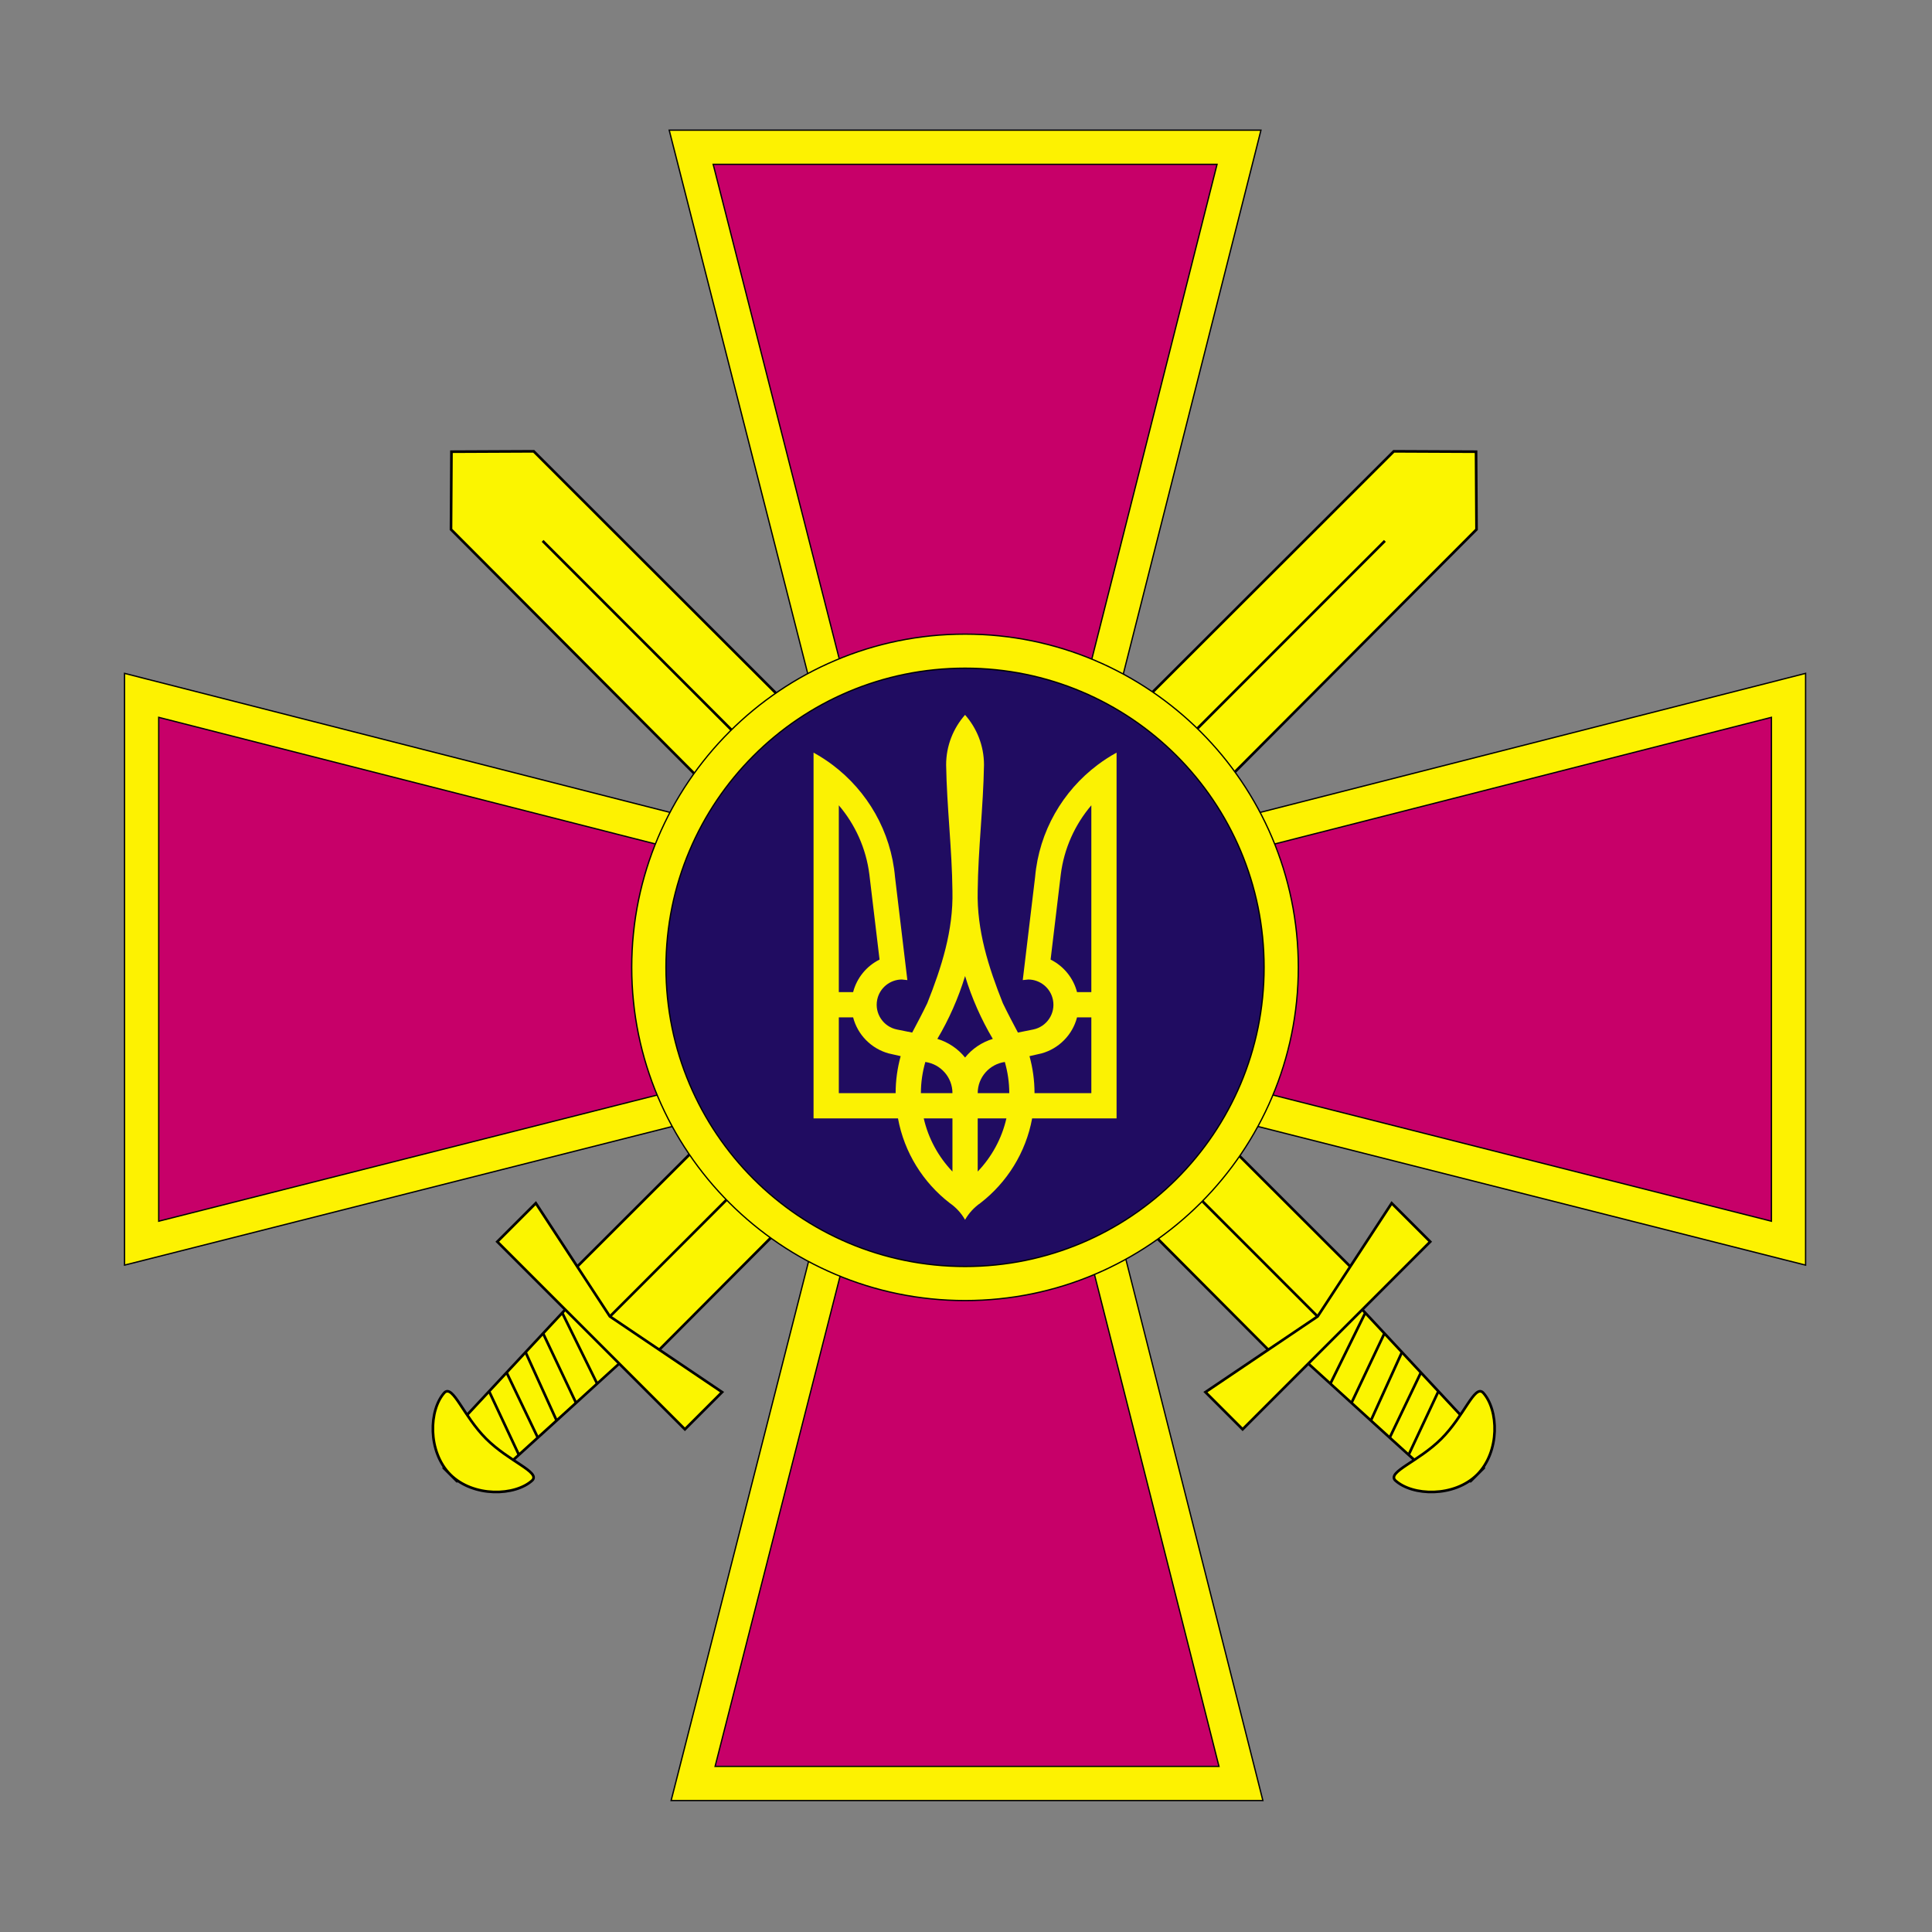 <?xml version="1.0" encoding="UTF-8" standalone="no"?>
<!-- Created with Inkscape (http://www.inkscape.org/) -->

<svg
   xmlns:dc="http://purl.org/dc/elements/1.1/"
   xmlns:cc="http://creativecommons.org/ns#"
   xmlns:rdf="http://www.w3.org/1999/02/22-rdf-syntax-ns#"
   xmlns:svg="http://www.w3.org/2000/svg"
   xmlns="http://www.w3.org/2000/svg"
   xmlns:xlink="http://www.w3.org/1999/xlink"
   xmlns:sodipodi="http://sodipodi.sourceforge.net/DTD/sodipodi-0.dtd"
   xmlns:inkscape="http://www.inkscape.org/namespaces/inkscape"
   width="744.094"
   height="744.09"
   id="svg2"
   version="1.1"
   inkscape:version="0.47pre4 r22446"
   sodipodi:docname="ukraine.svg"
   style="display:inline">
  <rect width="100%" height="100%" fill="#808080" stroke="none"/>
  <defs
     id="defs4">
    <inkscape:perspective
       sodipodi:type="inkscape:persp3d"
       inkscape:vp_x="0 : 526.18109 : 1"
       inkscape:vp_y="0 : 1000 : 0"
       inkscape:vp_z="744.09448 : 526.18109 : 1"
       inkscape:persp3d-origin="372.04724 : 350.78739 : 1"
       id="perspective10" />
    <inkscape:perspective
       id="perspective2824"
       inkscape:persp3d-origin="0.5 : 0.33333333 : 1"
       inkscape:vp_z="1 : 0.5 : 1"
       inkscape:vp_y="0 : 1000 : 0"
       inkscape:vp_x="0 : 0.5 : 1"
       sodipodi:type="inkscape:persp3d" />
    <marker
       style="overflow:visible"
       id="Arrow1Mend"
       refX="0"
       refY="0"
       orient="auto"
       inkscape:stockid="Arrow1Mend">
      <path
         transform="matrix(-0.4,0,0,-0.4,-4,0)"
         style="fill-rule:evenodd;stroke:#000000;stroke-width:1pt;marker-start:none"
         d="M 0,0 5,-5 -12.5,0 5,5 0,0 z"
         id="path9680" />
    </marker>
    <marker
       style="overflow:visible"
       id="Arrow1Send"
       refX="0"
       refY="0"
       orient="auto"
       inkscape:stockid="Arrow1Send">
      <path
         transform="matrix(-0.2,0,0,-0.2,-1.2,0)"
         style="fill-rule:evenodd;stroke:#000000;stroke-width:1pt;marker-start:none"
         d="M 0,0 5,-5 -12.5,0 5,5 0,0 z"
         id="path2976" />
    </marker>
    <marker
       style="overflow:visible"
       id="Arrow1Sstart"
       refX="0"
       refY="0"
       orient="auto"
       inkscape:stockid="Arrow1Sstart">
      <path
         transform="matrix(0.2,0,0,0.2,1.2,0)"
         style="fill-rule:evenodd;stroke:#000000;stroke-width:1pt;marker-start:none"
         d="M 0,0 5,-5 -12.5,0 5,5 0,0 z"
         id="path2979" />
    </marker>
    <inkscape:perspective
       id="perspective2902"
       inkscape:persp3d-origin="198 : 184 : 1"
       inkscape:vp_z="396 : 276 : 1"
       inkscape:vp_y="0 : 1000 : 0"
       inkscape:vp_x="0 : 276 : 1"
       sodipodi:type="inkscape:persp3d" />
    <inkscape:perspective
       id="perspective3740"
       inkscape:persp3d-origin="0.5 : 0.33333333 : 1"
       inkscape:vp_z="1 : 0.5 : 1"
       inkscape:vp_y="0 : 1000 : 0"
       inkscape:vp_x="0 : 0.5 : 1"
       sodipodi:type="inkscape:persp3d" />
    <inkscape:perspective
       id="perspective3824"
       inkscape:persp3d-origin="0.5 : 0.33333333 : 1"
       inkscape:vp_z="1 : 0.5 : 1"
       inkscape:vp_y="0 : 1000 : 0"
       inkscape:vp_x="0 : 0.5 : 1"
       sodipodi:type="inkscape:persp3d" />
    <inkscape:perspective
       id="perspective3849"
       inkscape:persp3d-origin="0.5 : 0.33333333 : 1"
       inkscape:vp_z="1 : 0.5 : 1"
       inkscape:vp_y="0 : 1000 : 0"
       inkscape:vp_x="0 : 0.5 : 1"
       sodipodi:type="inkscape:persp3d" />
    <inkscape:perspective
       id="perspective3909"
       inkscape:persp3d-origin="0.5 : 0.33333333 : 1"
       inkscape:vp_z="1 : 0.5 : 1"
       inkscape:vp_y="0 : 1000 : 0"
       inkscape:vp_x="0 : 0.5 : 1"
       sodipodi:type="inkscape:persp3d" />
    <inkscape:perspective
       id="perspective3931"
       inkscape:persp3d-origin="0.5 : 0.33333333 : 1"
       inkscape:vp_z="1 : 0.5 : 1"
       inkscape:vp_y="0 : 1000 : 0"
       inkscape:vp_x="0 : 0.5 : 1"
       sodipodi:type="inkscape:persp3d" />
    <inkscape:perspective
       id="perspective3953"
       inkscape:persp3d-origin="0.5 : 0.33333333 : 1"
       inkscape:vp_z="1 : 0.5 : 1"
       inkscape:vp_y="0 : 1000 : 0"
       inkscape:vp_x="0 : 0.5 : 1"
       sodipodi:type="inkscape:persp3d" />
    <inkscape:perspective
       id="perspective3975"
       inkscape:persp3d-origin="0.5 : 0.33333333 : 1"
       inkscape:vp_z="1 : 0.5 : 1"
       inkscape:vp_y="0 : 1000 : 0"
       inkscape:vp_x="0 : 0.5 : 1"
       sodipodi:type="inkscape:persp3d" />
    <inkscape:perspective
       id="perspective3997"
       inkscape:persp3d-origin="0.5 : 0.33333333 : 1"
       inkscape:vp_z="1 : 0.5 : 1"
       inkscape:vp_y="0 : 1000 : 0"
       inkscape:vp_x="0 : 0.5 : 1"
       sodipodi:type="inkscape:persp3d" />
    <inkscape:perspective
       id="perspective4036"
       inkscape:persp3d-origin="0.5 : 0.33333333 : 1"
       inkscape:vp_z="1 : 0.5 : 1"
       inkscape:vp_y="0 : 1000 : 0"
       inkscape:vp_x="0 : 0.5 : 1"
       sodipodi:type="inkscape:persp3d" />
    <inkscape:perspective
       id="perspective4058"
       inkscape:persp3d-origin="0.5 : 0.33333333 : 1"
       inkscape:vp_z="1 : 0.5 : 1"
       inkscape:vp_y="0 : 1000 : 0"
       inkscape:vp_x="0 : 0.5 : 1"
       sodipodi:type="inkscape:persp3d" />
    <inkscape:perspective
       id="perspective4082"
       inkscape:persp3d-origin="0.5 : 0.33333333 : 1"
       inkscape:vp_z="1 : 0.5 : 1"
       inkscape:vp_y="0 : 1000 : 0"
       inkscape:vp_x="0 : 0.5 : 1"
       sodipodi:type="inkscape:persp3d" />
    <inkscape:perspective
       id="perspective4104"
       inkscape:persp3d-origin="0.5 : 0.33333333 : 1"
       inkscape:vp_z="1 : 0.5 : 1"
       inkscape:vp_y="0 : 1000 : 0"
       inkscape:vp_x="0 : 0.5 : 1"
       sodipodi:type="inkscape:persp3d" />
    <inkscape:perspective
       id="perspective4126"
       inkscape:persp3d-origin="0.5 : 0.33333333 : 1"
       inkscape:vp_z="1 : 0.5 : 1"
       inkscape:vp_y="0 : 1000 : 0"
       inkscape:vp_x="0 : 0.5 : 1"
       sodipodi:type="inkscape:persp3d" />
    <inkscape:perspective
       id="perspective4311"
       inkscape:persp3d-origin="0.5 : 0.33333333 : 1"
       inkscape:vp_z="1 : 0.5 : 1"
       inkscape:vp_y="0 : 1000 : 0"
       inkscape:vp_x="0 : 0.5 : 1"
       sodipodi:type="inkscape:persp3d" />
    <inkscape:perspective
       id="perspective4333"
       inkscape:persp3d-origin="0.5 : 0.33333333 : 1"
       inkscape:vp_z="1 : 0.5 : 1"
       inkscape:vp_y="0 : 1000 : 0"
       inkscape:vp_x="0 : 0.5 : 1"
       sodipodi:type="inkscape:persp3d" />
    <inkscape:perspective
       id="perspective4355"
       inkscape:persp3d-origin="0.5 : 0.33333333 : 1"
       inkscape:vp_z="1 : 0.5 : 1"
       inkscape:vp_y="0 : 1000 : 0"
       inkscape:vp_x="0 : 0.5 : 1"
       sodipodi:type="inkscape:persp3d" />
    <inkscape:perspective
       id="perspective4377"
       inkscape:persp3d-origin="0.5 : 0.33333333 : 1"
       inkscape:vp_z="1 : 0.5 : 1"
       inkscape:vp_y="0 : 1000 : 0"
       inkscape:vp_x="0 : 0.5 : 1"
       sodipodi:type="inkscape:persp3d" />
    <inkscape:perspective
       id="perspective4399"
       inkscape:persp3d-origin="0.5 : 0.33333333 : 1"
       inkscape:vp_z="1 : 0.5 : 1"
       inkscape:vp_y="0 : 1000 : 0"
       inkscape:vp_x="0 : 0.5 : 1"
       sodipodi:type="inkscape:persp3d" />
    <inkscape:perspective
       id="perspective4421"
       inkscape:persp3d-origin="0.5 : 0.33333333 : 1"
       inkscape:vp_z="1 : 0.5 : 1"
       inkscape:vp_y="0 : 1000 : 0"
       inkscape:vp_x="0 : 0.5 : 1"
       sodipodi:type="inkscape:persp3d" />
    <inkscape:perspective
       id="perspective4443"
       inkscape:persp3d-origin="0.5 : 0.33333333 : 1"
       inkscape:vp_z="1 : 0.5 : 1"
       inkscape:vp_y="0 : 1000 : 0"
       inkscape:vp_x="0 : 0.5 : 1"
       sodipodi:type="inkscape:persp3d" />
    <inkscape:perspective
       id="perspective4465"
       inkscape:persp3d-origin="0.5 : 0.33333333 : 1"
       inkscape:vp_z="1 : 0.5 : 1"
       inkscape:vp_y="0 : 1000 : 0"
       inkscape:vp_x="0 : 0.5 : 1"
       sodipodi:type="inkscape:persp3d" />
    <inkscape:perspective
       id="perspective4489"
       inkscape:persp3d-origin="0.5 : 0.33333333 : 1"
       inkscape:vp_z="1 : 0.5 : 1"
       inkscape:vp_y="0 : 1000 : 0"
       inkscape:vp_x="0 : 0.5 : 1"
       sodipodi:type="inkscape:persp3d" />
    <inkscape:perspective
       id="perspective4511"
       inkscape:persp3d-origin="0.5 : 0.33333333 : 1"
       inkscape:vp_z="1 : 0.5 : 1"
       inkscape:vp_y="0 : 1000 : 0"
       inkscape:vp_x="0 : 0.5 : 1"
       sodipodi:type="inkscape:persp3d" />
    <inkscape:perspective
       id="perspective4533"
       inkscape:persp3d-origin="0.5 : 0.33333333 : 1"
       inkscape:vp_z="1 : 0.5 : 1"
       inkscape:vp_y="0 : 1000 : 0"
       inkscape:vp_x="0 : 0.5 : 1"
       sodipodi:type="inkscape:persp3d" />
    <inkscape:perspective
       id="perspective4555"
       inkscape:persp3d-origin="0.5 : 0.33333333 : 1"
       inkscape:vp_z="1 : 0.5 : 1"
       inkscape:vp_y="0 : 1000 : 0"
       inkscape:vp_x="0 : 0.5 : 1"
       sodipodi:type="inkscape:persp3d" />
    <inkscape:perspective
       id="perspective4577"
       inkscape:persp3d-origin="0.5 : 0.33333333 : 1"
       inkscape:vp_z="1 : 0.5 : 1"
       inkscape:vp_y="0 : 1000 : 0"
       inkscape:vp_x="0 : 0.5 : 1"
       sodipodi:type="inkscape:persp3d" />
    <inkscape:perspective
       id="perspective4599"
       inkscape:persp3d-origin="0.5 : 0.33333333 : 1"
       inkscape:vp_z="1 : 0.5 : 1"
       inkscape:vp_y="0 : 1000 : 0"
       inkscape:vp_x="0 : 0.5 : 1"
       sodipodi:type="inkscape:persp3d" />
    <inkscape:perspective
       id="perspective4621"
       inkscape:persp3d-origin="0.5 : 0.33333333 : 1"
       inkscape:vp_z="1 : 0.5 : 1"
       inkscape:vp_y="0 : 1000 : 0"
       inkscape:vp_x="0 : 0.5 : 1"
       sodipodi:type="inkscape:persp3d" />
    <inkscape:perspective
       id="perspective4643"
       inkscape:persp3d-origin="0.5 : 0.33333333 : 1"
       inkscape:vp_z="1 : 0.5 : 1"
       inkscape:vp_y="0 : 1000 : 0"
       inkscape:vp_x="0 : 0.5 : 1"
       sodipodi:type="inkscape:persp3d" />
    <inkscape:perspective
       id="perspective4665"
       inkscape:persp3d-origin="0.5 : 0.33333333 : 1"
       inkscape:vp_z="1 : 0.5 : 1"
       inkscape:vp_y="0 : 1000 : 0"
       inkscape:vp_x="0 : 0.5 : 1"
       sodipodi:type="inkscape:persp3d" />
    <inkscape:perspective
       id="perspective4687"
       inkscape:persp3d-origin="0.5 : 0.33333333 : 1"
       inkscape:vp_z="1 : 0.5 : 1"
       inkscape:vp_y="0 : 1000 : 0"
       inkscape:vp_x="0 : 0.5 : 1"
       sodipodi:type="inkscape:persp3d" />
    <inkscape:perspective
       id="perspective4709"
       inkscape:persp3d-origin="0.5 : 0.33333333 : 1"
       inkscape:vp_z="1 : 0.5 : 1"
       inkscape:vp_y="0 : 1000 : 0"
       inkscape:vp_x="0 : 0.5 : 1"
       sodipodi:type="inkscape:persp3d" />
    <inkscape:perspective
       id="perspective4731"
       inkscape:persp3d-origin="0.5 : 0.33333333 : 1"
       inkscape:vp_z="1 : 0.5 : 1"
       inkscape:vp_y="0 : 1000 : 0"
       inkscape:vp_x="0 : 0.5 : 1"
       sodipodi:type="inkscape:persp3d" />
    <inkscape:perspective
       id="perspective5656"
       inkscape:persp3d-origin="0.5 : 0.33333333 : 1"
       inkscape:vp_z="1 : 0.5 : 1"
       inkscape:vp_y="0 : 1000 : 0"
       inkscape:vp_x="0 : 0.5 : 1"
       sodipodi:type="inkscape:persp3d" />
    <inkscape:perspective
       id="perspective5670"
       inkscape:persp3d-origin="0.5 : 0.33333333 : 1"
       inkscape:vp_z="1 : 0.5 : 1"
       inkscape:vp_y="0 : 1000 : 0"
       inkscape:vp_x="0 : 0.5 : 1"
       sodipodi:type="inkscape:persp3d" />
    <inkscape:perspective
       id="perspective5614"
       inkscape:persp3d-origin="0.5 : 0.33333333 : 1"
       inkscape:vp_z="1 : 0.5 : 1"
       inkscape:vp_y="0 : 1000 : 0"
       inkscape:vp_x="0 : 0.5 : 1"
       sodipodi:type="inkscape:persp3d" />
  </defs>
  <sodipodi:namedview
     id="base"
     pagecolor="#ffffff"
     bordercolor="#666666"
     borderopacity="1.0"
     inkscape:pageopacity="0.0"
     inkscape:pageshadow="2"
     inkscape:zoom="0.49497475"
     inkscape:cx="285.01458"
     inkscape:cy="223.65762"
     inkscape:document-units="px"
     inkscape:current-layer="layer1"
     showgrid="false"
     inkscape:snap-nodes="false"
     inkscape:object-paths="false"
     inkscape:window-width="1920"
     inkscape:window-height="1005"
     inkscape:window-x="0"
     inkscape:window-y="25"
     inkscape:window-maximized="1"
     height="744.09px" />
  <g
     inkscape:label="Vrstva 1"
     inkscape:groupmode="layer"
     id="layer1"
     transform="translate(0,-308.272)"
     style="display:inline">
    <g
       style="display:inline"
       id="g3532">
      <g
         id="g3511">
        <g
           id="g3508">
          <use
             height="744.09"
             width="744.094"
             transform="matrix(-1,0,0,1,743.38,0)"
             id="use4620"
             xlink:href="#use4618"
             y="0"
             x="0" />
        </g>
        <use
           x="0"
           y="0"
           xlink:href="#g4593"
           id="use4618"
           transform="matrix(0,1,-1,0,1053.814,309.874)"
           width="744.094"
           height="744.09" />
      </g>
      <g
         id="g3525">
        <g
           id="g3505">
          <use
             transform="matrix(1,0,0,-1,0.741,1360.144)"
             height="744.09"
             width="744.094"
             id="use4603"
             xlink:href="#g4593"
             y="0"
             x="0" />
        </g>
        <g
           id="g4593"
           transform="translate(-292.951,144.031)">
          <path
             style="fill:#c70069;fill-opacity:1;stroke:none"
             d="m 618.997,455.725 -59.846,-234.781 210.996,0 -59.432,234.781 -91.718,0 z"
             id="path3795"
             sodipodi:nodetypes="ccccc" />
          <path
             id="path3797"
             d="m 550.688,214.375 2.094,8.188 59.844,234.781 1.25,4.969 5.125,0 91.719,0 5.125,0 1.25,-4.969 59.438,-234.781 2.062,-8.188 -8.438,0 -211,0 -8.469,0 z m 16.938,13.156 194.062,0 -56.094,221.625 -81.469,0 -56.5,-221.625 z"
             style="font-size:medium;font-style:normal;font-variant:normal;font-weight:normal;font-stretch:normal;text-indent:0;text-align:start;text-decoration:none;line-height:normal;letter-spacing:normal;word-spacing:normal;text-transform:none;direction:ltr;block-progression:tb;writing-mode:lr-tb;text-anchor:start;color:#000000;fill:#fdf201;fill-opacity:1;fill-rule:nonzero;stroke:#000000;stroke-width:0.5;stroke-miterlimit:4;stroke-opacity:1;stroke-dasharray:none;marker:none;visibility:visible;display:inline;overflow:visible;enable-background:accumulate;font-family:AlArabiya;-inkscape-font-specification:AlArabiya" />
        </g>
      </g>
    </g>
    <g
       id="g5877">
      <g
         id="g5856">
        <g
           id="g3754"
           transform="matrix(1.432,-1.432,1.432,1.432,-401.518,819.824)"
           style="fill:#fbf500;fill-opacity:1;stroke:#000000;stroke-width:0.5;stroke-miterlimit:4;stroke-opacity:1;stroke-dasharray:none">
          <path
             id="path3728"
             d="m 307.844,317.576 0.417,-224.149 10.518,-10.394 11.112,11.012 0.176,223.723 -22.223,-0.191 z"
             style="fill:#fbf500;fill-opacity:1;stroke:#000000;stroke-width:0.5;stroke-linecap:butt;stroke-linejoin:miter;stroke-miterlimit:4;stroke-opacity:1;stroke-dasharray:none"
             sodipodi:nodetypes="cccccc" />
          <path
             id="path3730"
             d="m 319.044,107.288 -0.088,208.73"
             style="fill:#fbf500;fill-opacity:1;stroke:#000000;stroke-width:0.5;stroke-linecap:butt;stroke-linejoin:miter;stroke-miterlimit:4;stroke-opacity:1;stroke-dasharray:none"
             sodipodi:nodetypes="cc" />
        </g>
        <path
           style="fill:#fbf500;fill-opacity:1;stroke:#000000;stroke-width:1.013;stroke-linecap:butt;stroke-linejoin:miter;stroke-miterlimit:4;stroke-opacity:1;stroke-dasharray:none"
           d="m 501.604,831.391 c 0.639,0.639 53.197,48.337 53.197,48.337 l 16.752,-16.752 -48.977,-52.557 -20.972,20.972 z"
           id="path3760"
           sodipodi:nodetypes="ccccc" />
        <path
           id="path3790"
           style="fill:#fbf500;fill-opacity:1;stroke:#000000;stroke-width:1.013;stroke-linecap:butt;stroke-miterlimit:4;stroke-opacity:1;stroke-dasharray:none;stroke-dashoffset:0"
           d="m 568.965,876.162 c 8.86,-8.86 -8.917,8.917 -0.057,0.057 8.86,-8.86 8.329,-25.034 2.238,-31.636 -3.278,-3.022 -7.176,8.979 -16.007,17.81 -8.831,8.831 -20.832,12.729 -17.81,16.007 6.603,6.091 22.777,6.622 31.636,-2.238 z"
           sodipodi:nodetypes="cccccc" />
        <path
           style="fill:none;stroke:#000000;stroke-width:1.013;stroke-linecap:butt;stroke-linejoin:miter;stroke-miterlimit:4;stroke-opacity:1;stroke-dasharray:none"
           d="m 525.824,813.905 -13.451,27.297"
           id="path3793"
           sodipodi:nodetypes="cc" />
        <path
           id="path3808"
           d="m 533.195,821.815 -12.684,26.781"
           style="fill:none;stroke:#000000;stroke-width:1.013;stroke-linecap:butt;stroke-linejoin:miter;stroke-miterlimit:4;stroke-opacity:1;stroke-dasharray:none"
           sodipodi:nodetypes="cc" />
        <path
           style="fill:none;stroke:#000000;stroke-width:1.013;stroke-linecap:butt;stroke-linejoin:miter;stroke-miterlimit:4;stroke-opacity:1;stroke-dasharray:none"
           d="m 539.946,829.059 -11.956,26.33"
           id="path3793-1"
           sodipodi:nodetypes="cc" />
        <path
           id="path3808-9"
           d="m 547.25,836.897 -12.013,25.072"
           style="fill:none;stroke:#000000;stroke-width:1.013;stroke-linecap:butt;stroke-linejoin:miter;stroke-miterlimit:4;stroke-opacity:1;stroke-dasharray:none"
           sodipodi:nodetypes="cc" />
        <path
           id="path3808-9-6"
           d="m 553.988,844.128 -11.466,24.456"
           style="fill:none;stroke:#000000;stroke-width:1.013;stroke-linecap:butt;stroke-linejoin:miter;stroke-miterlimit:4;stroke-opacity:1;stroke-dasharray:none"
           sodipodi:nodetypes="cc" />
        <path
           style="fill:#fbf500;fill-opacity:1;stroke:#000000;stroke-width:1.013;stroke-linecap:butt;stroke-linejoin:miter;stroke-miterlimit:4;stroke-opacity:1;stroke-dasharray:none"
           d="m 464.264,844.435 14.322,14.322 72.25,-72.25 -14.834,-14.834 -28.516,43.606 -43.222,29.156 z"
           id="path3758" />
      </g>
      <use
         height="744.09"
         width="744.094"
         transform="matrix(-1,0,0,1,742.366,0)"
         id="use5869"
         xlink:href="#g5856"
         y="0"
         x="0" />
    </g>
    <g
       id="g5871">
      <path
         transform="matrix(2.009,0,0,2.009,-276.761,232.727)"
         d="m 383.353,223.027 a 60.609,60.609 0 1 1 -121.218,0 60.609,60.609 0 1 1 121.218,0 z"
         sodipodi:ry="60.609154"
         sodipodi:rx="60.609154"
         sodipodi:cy="223.02695"
         sodipodi:cx="322.74374"
         style="fill:#200c61;fill-opacity:1;stroke:none"
         sodipodi:type="arc"
         id="path4696" />
      <g
         id="g4645">
        <path
           style="fill:#fbf203;fill-opacity:1;fill-rule:evenodd;stroke:none"
           d="m 371.69,583.593 c -4.532,5.142 -7.294,11.873 -7.294,19.261 0.269,16.222 2.259,32.411 2.431,48.627 0.36,15.114 -4.174,29.309 -9.688,43.157 -1.837,3.827 -3.824,7.572 -5.813,11.321 l -5.85,-1.178 c -5.264,-1.052 -8.689,-6.171 -7.636,-11.435 0.921,-4.606 4.975,-7.805 9.498,-7.826 l 2.127,0.228 -4.749,-39.662 c -1.552,-17.662 -10.664,-33.154 -24.086,-43.233 -2.306,-1.732 -4.75,-3.316 -7.294,-4.711 l 0,140.868 32.52,0 c 2.432,13.2 9.696,24.699 19.907,32.596 2.429,1.674 4.463,3.882 5.926,6.458 1.463,-2.577 3.498,-4.784 5.926,-6.458 10.211,-7.897 17.475,-19.396 19.907,-32.596 l 32.52,0 0,-140.868 c -2.544,1.395 -4.988,2.979 -7.294,4.711 -13.422,10.079 -22.534,25.571 -24.086,43.233 l -4.749,39.662 2.127,-0.228 c 4.522,0.021 8.577,3.22 9.498,7.826 1.052,5.264 -2.372,10.383 -7.636,11.435 l -5.85,1.178 c -1.988,-3.749 -3.975,-7.494 -5.812,-11.321 -5.513,-13.848 -10.047,-28.043 -9.688,-43.157 0.173,-16.217 2.163,-32.406 2.431,-48.627 0,-7.388 -2.762,-14.119 -7.294,-19.261 z m -48.627,34.837 c 6.294,7.386 10.518,16.591 11.777,26.707 l 3.913,32.71 c -4.983,2.481 -8.76,7.031 -10.181,12.537 l -5.509,0 0,-71.953 z m 97.255,0 0,71.953 -5.509,0 c -1.422,-5.506 -5.199,-10.056 -10.181,-12.537 l 3.913,-32.71 c 1.259,-10.116 5.483,-19.321 11.777,-26.707 z m -48.627,65.761 c 2.612,8.545 6.207,16.658 10.675,24.2 -4.25,1.291 -7.949,3.803 -10.675,7.18 -2.726,-3.377 -6.425,-5.889 -10.675,-7.18 4.469,-7.541 8.063,-15.655 10.675,-24.2 z m -48.627,15.918 5.509,0 c 1.737,6.712 6.977,12.015 13.638,13.866 l 4.673,1.064 c -1.251,4.536 -1.938,9.315 -1.938,14.246 l -21.882,0 0,-29.176 z m 91.746,0 5.509,0 0,29.176 -21.882,0 c 0,-4.932 -0.686,-9.711 -1.938,-14.246 l 4.673,-1.064 c 6.662,-1.851 11.902,-7.155 13.638,-13.866 z m -58.429,17.172 c 5.9,0.834 10.447,5.876 10.447,12.005 l -12.157,0 c 0,-4.169 0.618,-8.187 1.71,-12.005 z m 30.62,0 c 1.092,3.818 1.71,7.836 1.71,12.005 l -12.157,0 c 0,-6.129 4.548,-11.171 10.447,-12.005 z m -31.228,21.73 11.055,0 0,20.477 c -5.365,-5.609 -9.263,-12.652 -11.055,-20.477 z m 20.781,0 11.055,0 c -1.793,7.825 -5.69,14.868 -11.055,20.477 l 0,-20.477 z"
           id="path7306" />
        <path
           style="font-size:medium;font-style:normal;font-variant:normal;font-weight:normal;font-stretch:normal;text-indent:0;text-align:start;text-decoration:none;line-height:normal;letter-spacing:normal;word-spacing:normal;text-transform:none;direction:ltr;block-progression:tb;writing-mode:lr-tb;text-anchor:start;color:#000000;fill:#fdf201;fill-opacity:1;fill-rule:nonzero;stroke:#000000;stroke-width:0.5;stroke-miterlimit:4;stroke-opacity:1;stroke-dasharray:none;marker:none;visibility:visible;display:inline;overflow:visible;enable-background:accumulate;font-family:AlArabiya;-inkscape-font-specification:AlArabiya"
           d="m 371.703,552.501 c -70.812,0 -128.399,57.525 -128.399,128.337 0,70.812 57.587,128.337 128.399,128.337 70.812,0 128.337,-57.525 128.337,-128.337 0,-70.812 -57.525,-128.337 -128.337,-128.337 z m 0,13.122 c 63.697,0 115.151,51.517 115.151,115.214 0,63.697 -51.454,115.214 -115.151,115.214 -63.697,0 -115.214,-51.517 -115.214,-115.214 0,-63.697 51.517,-115.214 115.214,-115.214 z"
           id="path2915" />
      </g>
    </g>
  </g>
</svg>
